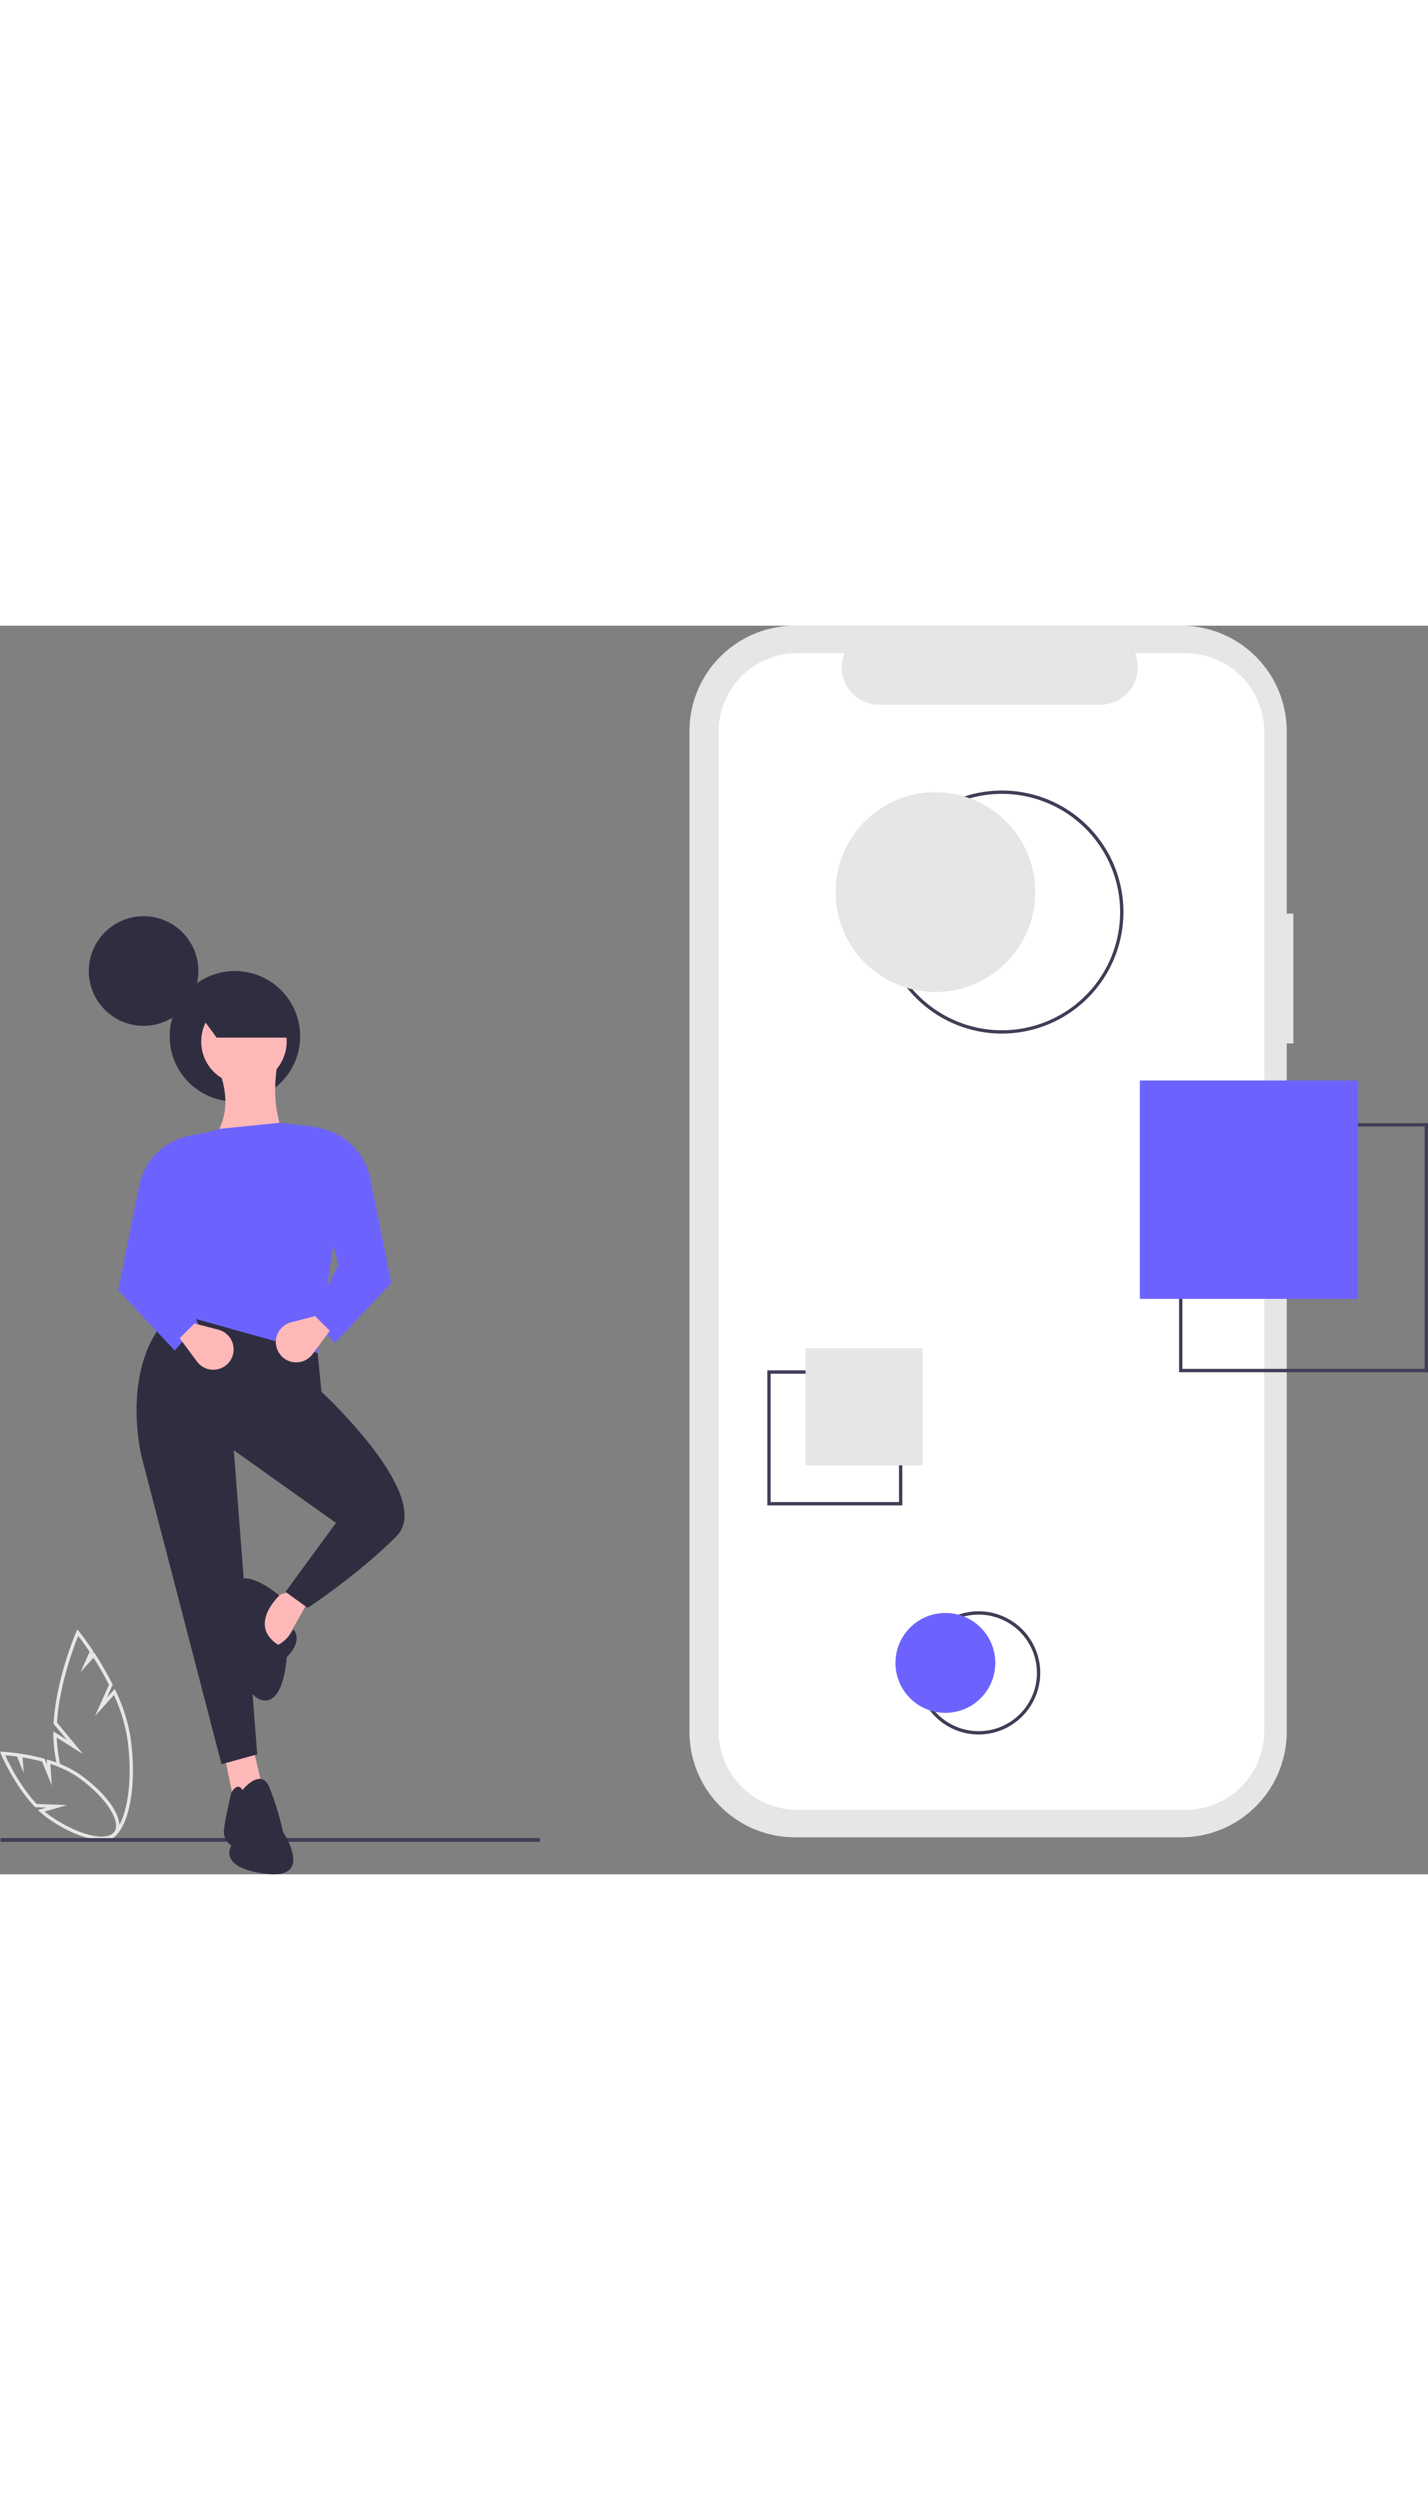 <svg id="ae172ca5-b526-4039-8daf-e6c3aac0c67e" data-name="Layer 1" xmlns="http://www.w3.org/2000/svg" width="600" height="1050" viewBox="0 0 858.081 750.015"><rect x="0" y="0" width="858.081" height="750.015" fill="#808080" stroke="none"/><path d="M249.566,743.898a102.532,102.532,0,0,0-8.998-28.887l-.643-1.33-4.776,5.296,3.539-7.888-.231-.458a188.613,188.613,0,0,0-10.368-17.989l-.702-1.074-.936,1.038.655-1.461-.328-.492c-4.686-7.029-8.286-11.474-8.322-11.519l-1.018-1.253-.655,1.494c-.12.274-12.019,27.692-13.595,54.786l-.025.422,8.008,9.68-8.167-5.127.014,1.861a79.262,79.262,0,0,0,.649,9.522q.54,4.075,1.27,7.957a4.243,4.243,0,0,1,2.172.677q-.846-4.338-1.46-8.916c-.315-2.437-.514-4.912-.593-7.381l15.797,9.918-15.644-18.909c1.424-22.907,10.265-45.986,12.747-52.078,1.332,1.728,3.845,5.081,6.851,9.561l-5.464,12.182,7.791-8.638a186.512,186.512,0,0,1,9.322,16.252l-8.415,18.758,11.377-12.615a100.382,100.382,0,0,1,8.171,26.92c1.991,15.041,1.603,29.49-1.095,40.686-2.583,10.725-7.137,17.317-12.493,18.087a8.466,8.466,0,0,1-3.3-.196,4.898,4.898,0,0,1-2.961.904h-.292a11.607,11.607,0,0,0,5.424,1.457,9.84,9.84,0,0,0,1.403-.101c6.297-.904,11.326-7.881,14.159-19.643C251.191,773.952,251.595,759.221,249.566,743.898Z" transform="translate(-170.96 -74.993)" fill="#e6e6e6"/><path d="M231.943,804.354c-8.237,0-20.113-4.531-31.892-12.779a50.891,50.891,0,0,1-4.957-3.985l-1.319-1.205,4.988-1.437-6.642-.243-.28-.294c-12.45-13.039-20.198-31.457-20.275-31.641l-.605-1.455,1.574.071c.157.007,3.899.184,9.524.981l.351.05v-.003l1.233.188a123.751,123.751,0,0,1,13.629,2.864l.479.13,1.497,3.687-.227-3.307,1.373.396a66.228,66.228,0,0,1,18.328,8.497c17.914,12.544,27.826,28.222,22.586,35.704C239.516,803.132,236.219,804.353,231.943,804.354Zm-34.143-17.048c1.094.927,2.233,1.809,3.401,2.632,16.407,11.489,34.023,15.834,38.468,9.489,4.444-6.346-5.666-21.415-22.075-32.905a64.161,64.161,0,0,0-16.381-7.814l.887,12.917-5.828-14.355c-3.838-1.019-7.765-1.856-11.696-2.496l.644,9.375-4.011-9.88c-3.108-.427-5.613-.658-7.137-.776,2.078,4.562,8.943,18.651,18.937,29.244l18.33.671Z" transform="translate(-170.96 -74.993)" fill="#e6e6e6"/><rect x="0.337" y="728.233" width="324.033" height="2.241" fill="#3f3d56"/><path d="M948.145,247.94H944.146V138.395a63.402,63.402,0,0,0-63.402-63.402H648.657a63.402,63.402,0,0,0-63.402,63.402V739.369a63.402,63.402,0,0,0,63.402,63.402H880.744a63.402,63.402,0,0,0,63.402-63.402V325.916h3.999Z" transform="translate(-170.96 -74.993)" fill="#e6e6e6"/><path d="M883.302,91.488h-30.295a22.495,22.495,0,0,1-20.827,30.991H699.221a22.495,22.495,0,0,1-20.827-30.991H650.098A47.348,47.348,0,0,0,602.75,138.835V738.928a47.348,47.348,0,0,0,47.348,47.348H883.302a47.348,47.348,0,0,0,47.348-47.348h0V138.835a47.348,47.348,0,0,0-47.348-47.348Z" transform="translate(-170.96 -74.993)" fill="#fff"/><path d="M773.04,320.016a73,73,0,1,1,73-73A73.083,73.083,0,0,1,773.04,320.016Zm0-144a71,71,0,1,0,71,71A71.081,71.081,0,0,0,773.04,176.016Z" transform="translate(-170.96 -74.993)" fill="#3f3d56"/><path d="M759.04,741.016a37,37,0,1,1,37-37A37.041,37.041,0,0,1,759.04,741.016Zm0-72a35,35,0,1,0,35,35A35.04,35.04,0,0,0,759.04,669.016Z" transform="translate(-170.96 -74.993)" fill="#3f3d56"/><path d="M1029.04,523.411H879.461V373.833h149.579Zm-147.579-2h145.579V375.833H881.461Z" transform="translate(-170.96 -74.993)" fill="#3f3d56"/><path d="M713.153,603.412h-81.112V522.3h81.112Zm-79.112-2h77.112V524.3h-77.112Z" transform="translate(-170.96 -74.993)" fill="#3f3d56"/><circle cx="86.279" cy="207.438" r="32.928" fill="#2f2e41"/><circle cx="141.16" cy="246.638" r="39.2" fill="#2f2e41"/><path d="M357.312,659.033l-19.227,34.017S312.942,667.907,326.253,661.252l20.706-6.655Z" transform="translate(-170.96 -74.993)" fill="#ffb8b8"/><polygon points="152.335 674.998 158.251 700.141 140.503 706.057 134.587 677.217 152.335 674.998" fill="#ffb8b8"/><path d="M360.301,496.233l3.812,38.897s68.627,63.265,44.964,86.928-53.244,42.891-53.244,42.891l-13.311-9.613L372.841,613.924,311.463,570.294,325.513,752.949l-21.445,5.916-48.067-184.874s-14.79-59.16,21.445-88.739Z" transform="translate(-170.96 -74.993)" fill="#2f2e41"/><path d="M316.639,774.394s11.092-14.05,16.269-1.479a175.693,175.693,0,0,1,8.134,26.622s19.227,28.84-10.353,25.143S309.984,807.672,309.984,807.672a9.903,9.903,0,0,1-4.437-9.613c.739-6.655,4.437-22.185,4.437-22.185S313.682,769.218,316.639,774.394Z" transform="translate(-170.96 -74.993)" fill="#2f2e41"/><path d="M347.329,677.89s6.286,6.286-4.067,16.639c0,0-1.479,28.84-14.79,25.882s-17.748-39.193-16.269-42.891-2.218-31.059,6.655-30.319,19.966,10.353,19.966,10.353-19.227,17.748-.74,29.58C338.085,687.134,342.892,685.285,347.329,677.89Z" transform="translate(-170.96 -74.993)" fill="#2f2e41"/><path d="M292.236,392.076l56.202,1.479c-12.385-17.576-14.716-38.31-9.613-61.378l-36.975,7.395C308.97,358.398,309.093,374.548,292.236,392.076Z" transform="translate(-170.96 -74.993)" fill="#ffb8b8"/><path d="M274.488,487.47l87.26,24.403,16.747-115.368a22.209,22.209,0,0,0-19.616-20.603l-20.055-2.314-36.235,3.697L285.451,382.129A22.128,22.128,0,0,0,269.364,404.421Z" transform="translate(-170.96 -74.993)" fill="#6c63ff"/><path d="M358.051,489.689l14.05,16.269,34.017-36.235-12.647-62.706a38.43,38.43,0,0,0-30.444-30.147l-9.414-1.803,20.706,84.302Z" transform="translate(-170.96 -74.993)" fill="#6c63ff"/><path d="M358.748,512.557l10.395-13.994-8.874-8.874-14.413,3.76a12.218,12.218,0,0,0-5.933,20.066l0,0A12.218,12.218,0,0,0,358.748,512.557Z" transform="translate(-170.96 -74.993)" fill="#ffb8b8"/><path d="M290.018,494.126l-14.05,16.269-34.017-36.235,12.647-62.706a38.43,38.43,0,0,1,30.444-30.147l9.414-1.803-20.706,84.302Z" transform="translate(-170.96 -74.993)" fill="#6c63ff"/><path d="M289.321,516.994l-10.395-13.994,8.874-8.874,14.413,3.76a12.218,12.218,0,0,1,5.933,20.066l0,0A12.218,12.218,0,0,1,289.321,516.994Z" transform="translate(-170.96 -74.993)" fill="#ffb8b8"/><circle cx="146.579" cy="249.809" r="25.673" fill="#ffb8b8"/><path d="M345.048,322.415H301.143L287.815,304.383c13.112-11.477,29.523-13.534,47.824-10.192Z" transform="translate(-170.96 -74.993)" fill="#2f2e41"/><circle cx="562.081" cy="160.023" r="60" fill="#e6e6e6"/><rect x="684.905" y="273.194" width="131.181" height="131.181" fill="#6c63ff"/><rect x="655.016" y="509.016" width="70.322" height="70.322" transform="translate(1209.394 1013.36) rotate(-180)" fill="#e6e6e6"/><circle cx="568.081" cy="623.023" r="30" fill="#6c63ff"/></svg>